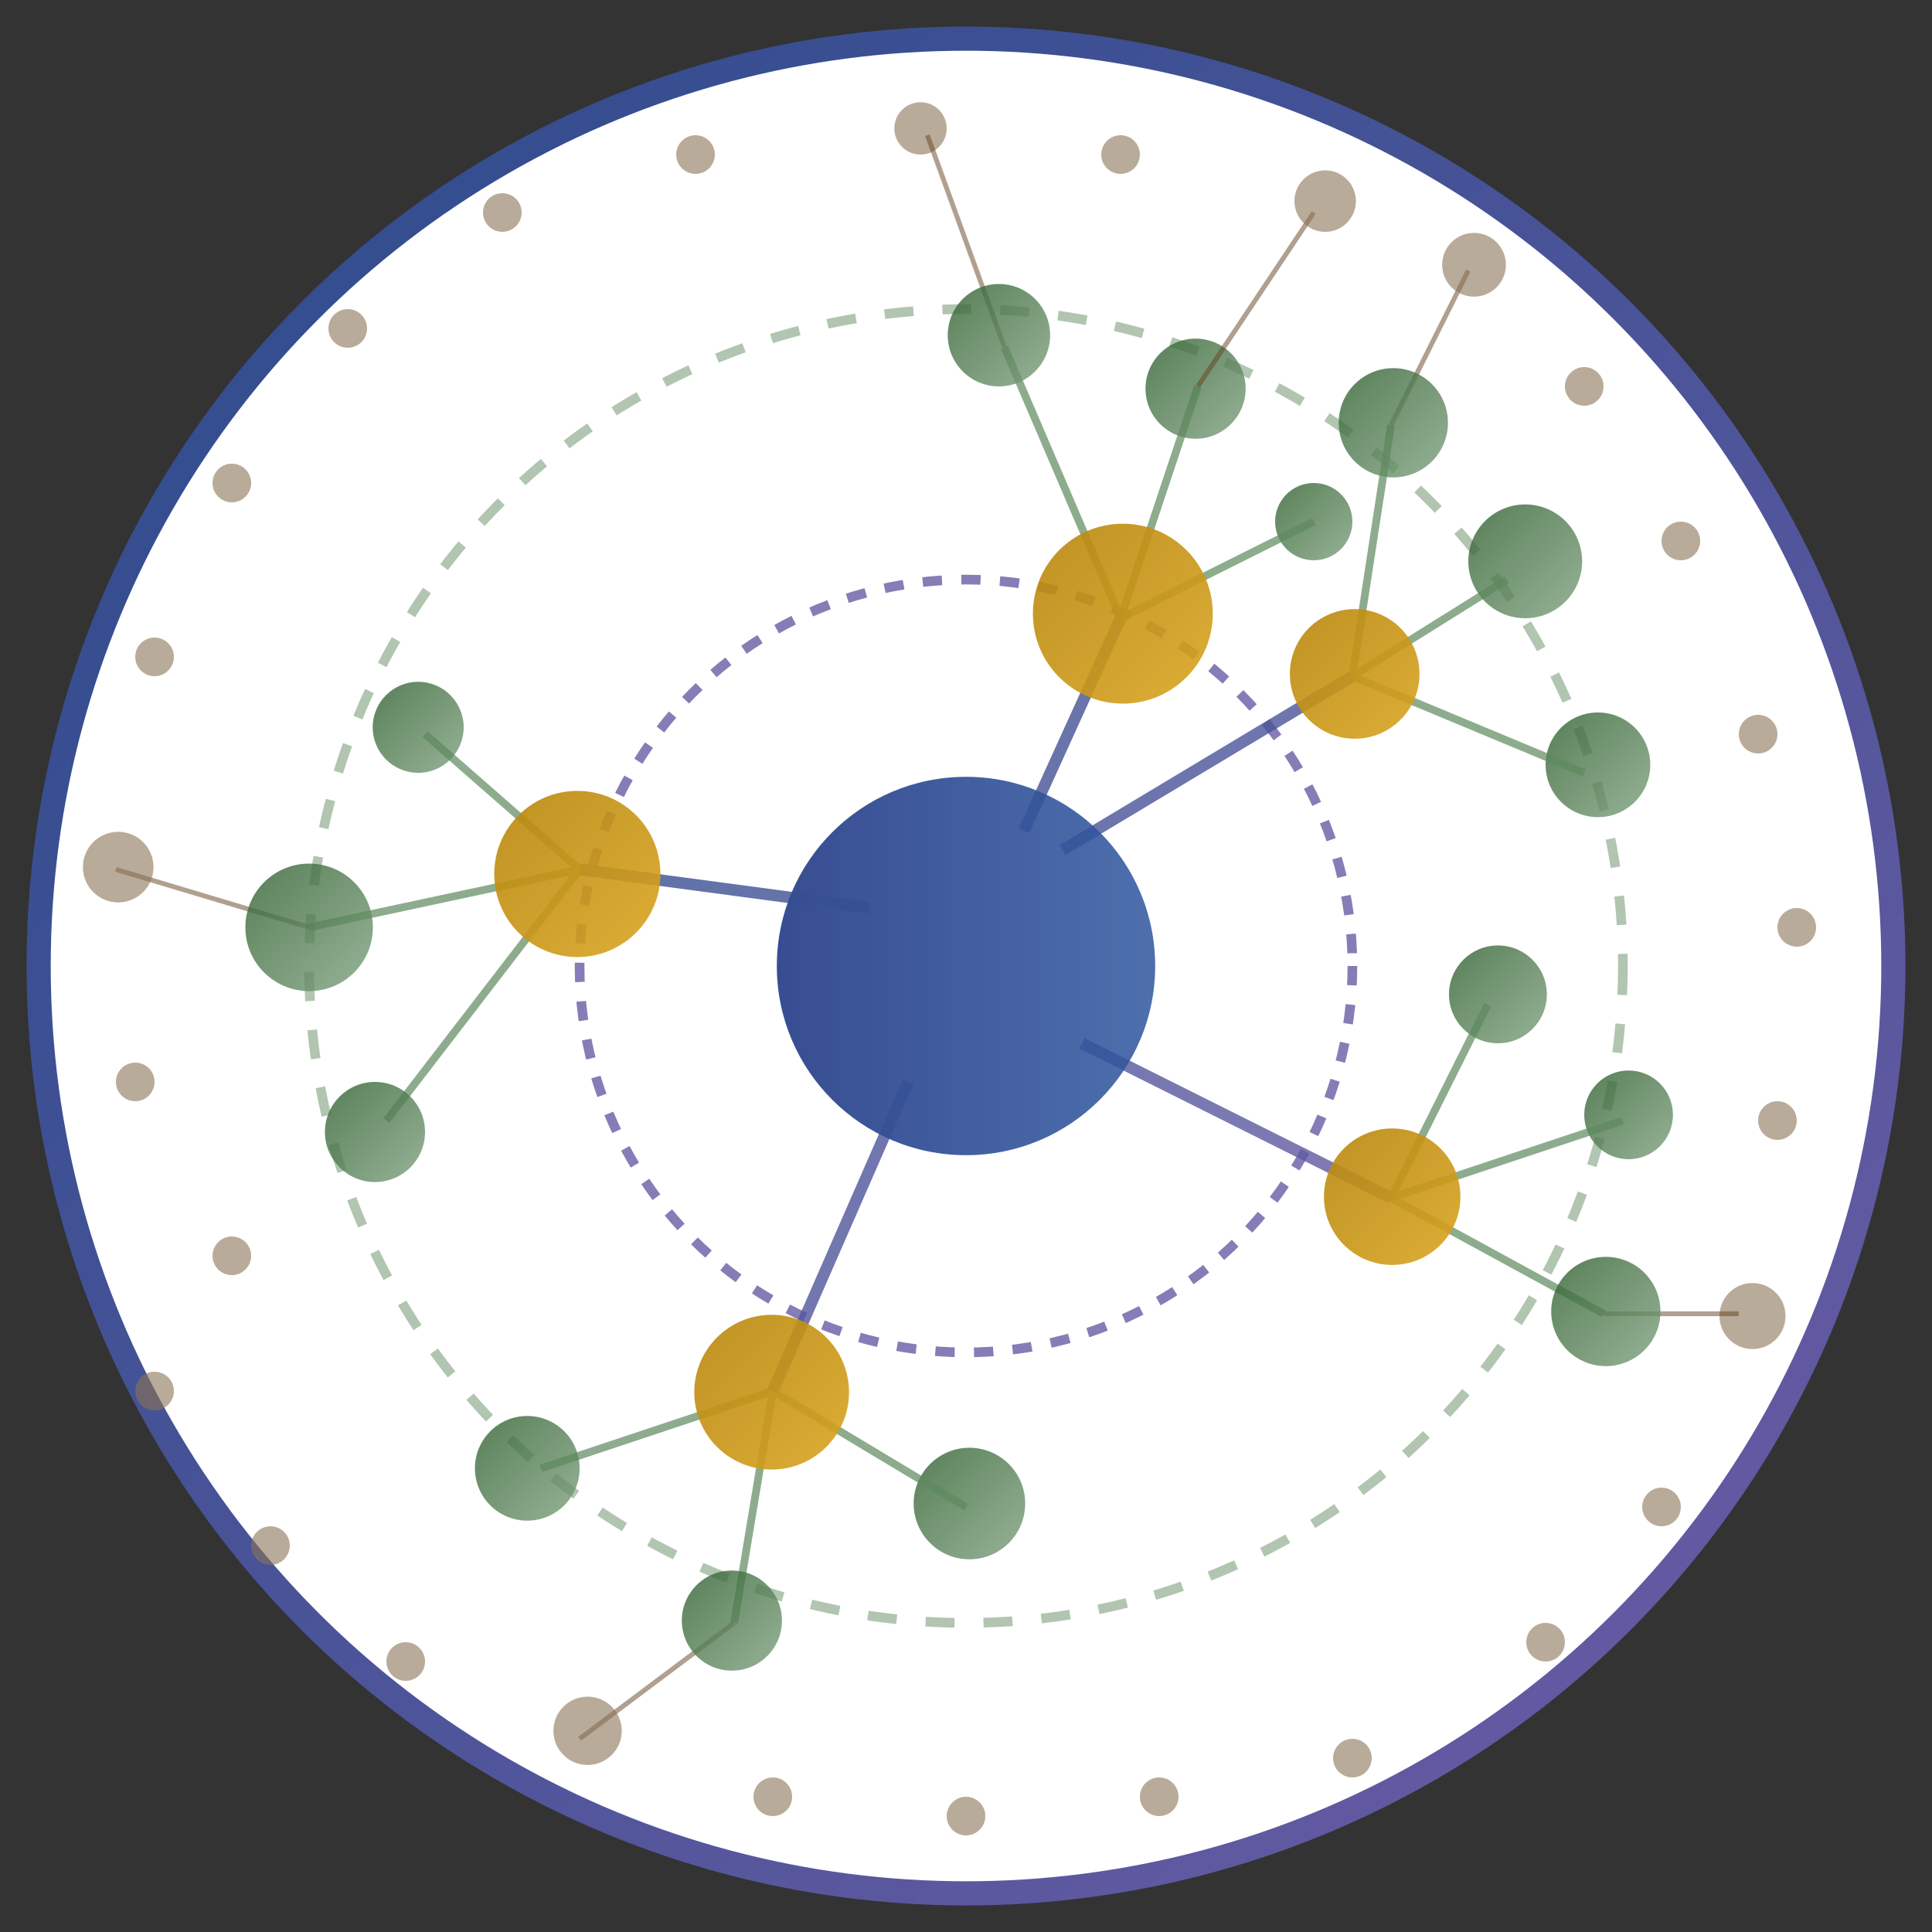 <svg xmlns="http://www.w3.org/2000/svg" xmlns:xlink="http://www.w3.org/1999/xlink" width="200" height="200"><rect width="100%" height="100%" fill="#333333" stroke="none"/><defs><linearGradient id="a"><stop offset="0" style="stop-color:#374d91;stop-opacity:1"/><stop offset="1" style="stop-color:#2f569e;stop-opacity:.854"/></linearGradient><linearGradient id="c" x1="0%" x2="100%" y1="0%" y2="100%"><stop offset="0%" stop-color="#2D5F2D"/><stop offset="100%" stop-color="#7D9F7D"/></linearGradient><linearGradient id="d" x1="0%" x2="100%" y1="0%" y2="100%"><stop offset="0%" stop-color="#2B4B8C"/><stop offset="100%" stop-color="#6B5CA5"/></linearGradient><linearGradient id="b" x1="0%" x2="100%" y1="0%" y2="100%"><stop offset="0%" stop-color="#B8860B"/><stop offset="100%" stop-color="#DAA520"/></linearGradient><linearGradient xlink:href="#a" id="e" x1="83.726" x2="116.274" y1="100" y2="100" gradientTransform="translate(-20.337 -20.337) scale(1.203)" gradientUnits="userSpaceOnUse"/><linearGradient xlink:href="#b" id="q" x1="138" x2="150" y1="118" y2="130" gradientTransform="matrix(1.177 0 0 1.177 -25.414 -22.104)" gradientUnits="userSpaceOnUse"/><linearGradient xlink:href="#b" id="m" x1="110" x2="122" y1="58" y2="70" gradientTransform="matrix(1.552 0 0 1.552 -63.751 -35.776)" gradientUnits="userSpaceOnUse"/><linearGradient xlink:href="#b" id="o" x1="54" x2="66" y1="84" y2="96" gradientTransform="translate(-26.241 -38.534) scale(1.433)" gradientUnits="userSpaceOnUse"/><linearGradient xlink:href="#c" id="w" x1="28" x2="36" y1="92" y2="100" gradientTransform="matrix(1.65 0 0 1.65 -20.804 -62.411)" gradientUnits="userSpaceOnUse"/><linearGradient xlink:href="#c" id="x" x1="162" x2="170" y1="132" y2="140" gradientTransform="translate(-68.44 -56.501) scale(1.414)" gradientUnits="userSpaceOnUse"/><linearGradient xlink:href="#c" id="k" x1="152" x2="160" y1="56" y2="64" gradientTransform="matrix(1.473 0 0 1.473 -71.868 -30.26)" gradientUnits="userSpaceOnUse"/><linearGradient xlink:href="#c" id="l" x1="160" x2="168" y1="76" y2="84" gradientTransform="matrix(1.355 0 0 1.355 -56.738 -29.196)" gradientUnits="userSpaceOnUse"/><linearGradient xlink:href="#c" id="v" x1="72" x2="80" y1="164" y2="172" gradientTransform="matrix(1.296 0 0 1.296 -22.695 -49.882)" gradientUnits="userSpaceOnUse"/><linearGradient xlink:href="#c" id="h" x1="96" x2="104" y1="152" y2="160" gradientTransform="translate(-43.972 -69.504) scale(1.443)" gradientUnits="userSpaceOnUse"/><linearGradient xlink:href="#b" id="p" x1="74" x2="86" y1="138" y2="150" gradientTransform="matrix(1.335 0 0 1.335 -26.911 -48.109)" gradientUnits="userSpaceOnUse"/><linearGradient xlink:href="#b" id="r" x1="134" x2="146" y1="64" y2="76" gradientTransform="matrix(1.118 0 0 1.118 -16.312 -8.51)" gradientUnits="userSpaceOnUse"/><linearGradient xlink:href="#c" id="f" x1="40" x2="48" y1="72" y2="80" gradientTransform="matrix(1.177 0 0 1.177 -8.51 -14.184)" gradientUnits="userSpaceOnUse"/><linearGradient xlink:href="#c" id="n" x1="36" x2="44" y1="112" y2="120" gradientTransform="matrix(1.296 0 0 1.296 -13.002 -33.097)" gradientUnits="userSpaceOnUse"/><linearGradient xlink:href="#c" id="g" x1="52" x2="60" y1="148" y2="156" gradientTransform="matrix(1.355 0 0 1.355 -21.277 -53.9)" gradientUnits="userSpaceOnUse"/><linearGradient xlink:href="#c" id="j" x1="164" x2="172" y1="112" y2="120" gradientTransform="matrix(1.148 0 0 1.148 -24.232 -17.73)" gradientUnits="userSpaceOnUse"/><linearGradient xlink:href="#c" id="i" x1="150" x2="158" y1="100" y2="108" gradientTransform="matrix(1.266 0 0 1.266 -39.894 -28.723)" gradientUnits="userSpaceOnUse"/><linearGradient xlink:href="#c" id="t" x1="100" x2="108" y1="32" y2="40" gradientTransform="matrix(1.325 0 0 1.325 -34.397 -13.002)" gradientUnits="userSpaceOnUse"/><linearGradient xlink:href="#c" id="s" x1="120" x2="128" y1="36" y2="44" gradientTransform="matrix(1.296 0 0 1.296 -36.88 -11.584)" gradientUnits="userSpaceOnUse"/><linearGradient xlink:href="#c" id="u" x1="140" x2="148" y1="40" y2="48" gradientTransform="translate(-59.338 -18.44) scale(1.414)" gradientUnits="userSpaceOnUse"/></defs><circle cx="100" cy="100" r="96" fill="#fff" stroke="url(#d)" stroke-width="2.5"/><path stroke="#654321" stroke-opacity=".5" stroke-width=".5" d="m76 168-16 12M144 44l8-16"/><circle cx="152.591" cy="27.409" r="3.3" fill="#8b7355" fill-opacity=".6" style="stroke-width:1.65"/><circle cx="100" cy="100" r="40" fill="none" stroke="#6B5CA5" stroke-dasharray="2 2" stroke-opacity=".8"/><path stroke="url(#d)" stroke-opacity=".8" stroke-width="1.2" d="m106 86 10-22M90 94l-30-4M94 112l-14 32M112 108l32 16M110 88l30-18"/><circle cx="100" cy="100" r="68" fill="none" stroke="#7D9F7D" stroke-dasharray="3 3" stroke-opacity=".6"/><circle cx="100" cy="100" r="19.584" fill="url(#b)" style="fill:url(#e);fill-opacity:1;stroke-width:2.448"/><circle cx="136" cy="54" r="4" fill="url(#c)" fill-opacity=".8"/><circle cx="43.291" cy="75.291" r="4.709" fill="url(#c)" fill-opacity=".8" style="fill:url(#f);stroke-width:1.177"/><circle cx="54.582" cy="152" r="5.418" fill="url(#c)" fill-opacity=".8" style="fill:url(#g);stroke-width:1.355"/><circle cx="100.355" cy="155.645" r="5.773" fill="url(#c)" fill-opacity=".8" style="fill:url(#h);stroke-width:1.443"/><circle cx="155.064" cy="102.936" r="5.064" fill="url(#c)" fill-opacity=".8" style="fill:url(#i);stroke-width:1.266"/><circle cx="168.591" cy="115.409" r="4.591" fill="url(#c)" fill-opacity=".8" style="fill:url(#j);stroke-width:1.148"/><circle cx="157.891" cy="58.109" r="5.891" fill="url(#c)" fill-opacity=".8" style="fill:url(#k);stroke-width:1.473"/><circle cx="165.418" cy="79.173" r="5.418" fill="url(#c)" fill-opacity=".8" style="fill:url(#l);stroke-width:1.355"/><path stroke="#5D8A5D" stroke-opacity=".7" stroke-width=".8" d="m116 64 8-24M116 64l-12-28M116 64l20-10"/><circle cx="116.236" cy="63.527" r="9.31" fill="url(#b)" fill-opacity=".9" style="fill:url(#m);stroke-width:1.552"/><path stroke="#5D8A5D" stroke-opacity=".7" stroke-width=".8" d="M60 90 44 76M60 90l-28 6M60 90l-20 26"/><circle cx="38.818" cy="117.182" r="5.182" fill="url(#c)" fill-opacity=".8" style="fill:url(#n);stroke-width:1.296"/><circle cx="59.764" cy="90.473" r="8.6" fill="url(#b)" fill-opacity=".9" style="fill:url(#o);stroke-width:1.433"/><path stroke="#5D8A5D" stroke-opacity=".7" stroke-width=".8" d="m80 144-24 8M80 144l-4 24M80 144l20 12"/><circle cx="79.882" cy="144.118" r="8.009" fill="url(#b)" fill-opacity=".9" style="fill:url(#p);stroke-width:1.335"/><path stroke="#5D8A5D" stroke-opacity=".7" stroke-width=".8" d="m144 124 22 12M144 124l10-20M144 124l24-8"/><circle cx="144.118" cy="123.882" r="7.064" fill="url(#b)" fill-opacity=".9" style="fill:url(#q);stroke-width:1.177"/><path stroke="#5D8A5D" stroke-opacity=".7" stroke-width=".8" d="m140 70 16-10M140 70l24 10M140 70l4-26"/><circle cx="140.236" cy="69.764" r="6.709" fill="url(#b)" fill-opacity=".9" style="fill:url(#r);stroke-width:1.118"/><circle cx="116" cy="16" r="2" fill="#8B7355" fill-opacity=".6"/><circle cx="95.291" cy="13.291" r="2.709" fill="#8b7355" fill-opacity=".6" style="stroke-width:1.355"/><circle cx="164" cy="40" r="2" fill="#8B7355" fill-opacity=".6"/><circle cx="174" cy="56" r="2" fill="#8B7355" fill-opacity=".6"/><circle cx="182" cy="76" r="2" fill="#8B7355" fill-opacity=".6"/><circle cx="186" cy="96" r="2" fill="#8B7355" fill-opacity=".6"/><circle cx="184" cy="116" r="2" fill="#8B7355" fill-opacity=".6"/><circle cx="181.418" cy="136.236" r="3.418" fill="#8b7355" fill-opacity=".6" style="stroke-width:1.709"/><circle cx="172" cy="156" r="2" fill="#8B7355" fill-opacity=".6"/><circle cx="160" cy="170" r="2" fill="#8B7355" fill-opacity=".6"/><circle cx="140" cy="182" r="2" fill="#8B7355" fill-opacity=".6"/><circle cx="120" cy="186" r="2" fill="#8B7355" fill-opacity=".6"/><circle cx="100" cy="188" r="2" fill="#8B7355" fill-opacity=".6"/><circle cx="80" cy="186" r="2" fill="#8B7355" fill-opacity=".6"/><circle cx="60.827" cy="179.173" r="3.537" fill="#8b7355" fill-opacity=".6" style="stroke-width:1.768"/><circle cx="42" cy="172" r="2" fill="#8B7355" fill-opacity=".6"/><circle cx="28" cy="160" r="2" fill="#8B7355" fill-opacity=".6"/><circle cx="16" cy="144" r="2" fill="#8B7355" fill-opacity=".6"/><circle cx="24" cy="130" r="2" fill="#8B7355" fill-opacity=".6"/><circle cx="14" cy="112" r="2" fill="#8B7355" fill-opacity=".6"/><circle cx="16" cy="68" r="2" fill="#8B7355" fill-opacity=".6"/><circle cx="24" cy="50" r="2" fill="#8B7355" fill-opacity=".6"/><circle cx="36" cy="34" r="2" fill="#8B7355" fill-opacity=".6"/><circle cx="52" cy="22" r="2" fill="#8B7355" fill-opacity=".6"/><circle cx="72" cy="16" r="2" fill="#8B7355" fill-opacity=".6"/><circle cx="123.764" cy="40.236" r="5.182" fill="url(#c)" fill-opacity=".8" style="fill:url(#s);stroke-width:1.296"/><path stroke="#654321" stroke-opacity=".5" stroke-width=".5" d="m124 40 12-18"/><circle cx="137.182" cy="20.818" r="3.182" fill="#8b7355" fill-opacity=".6" style="stroke-width:1.591"/><path stroke="#654321" stroke-opacity=".5" stroke-width=".5" d="m104 36-8-22"/><circle cx="103.409" cy="34.7" r="5.3" fill="url(#c)" fill-opacity=".8" style="fill:url(#t);stroke-width:1.325"/><circle cx="144.236" cy="43.764" r="5.655" fill="url(#c)" fill-opacity=".8" style="fill:url(#u);stroke-width:1.414"/><circle cx="75.764" cy="167.764" r="5.182" fill="url(#c)" fill-opacity=".8" style="fill:url(#v);stroke-width:1.296"/><path stroke="#654321" stroke-opacity=".5" stroke-width=".5" d="m32 96-20-6"/><circle cx="12.236" cy="89.764" r="3.655" fill="#8b7355" fill-opacity=".6" style="stroke-width:1.827"/><circle cx="32" cy="96" r="6.6" fill="url(#c)" fill-opacity=".8" style="fill:url(#w);stroke-width:1.65"/><path stroke="#654321" stroke-opacity=".5" stroke-width=".5" d="M166 136h14"/><circle cx="166.236" cy="135.764" r="5.655" fill="url(#c)" fill-opacity=".8" style="fill:url(#x);stroke-width:1.414"/></svg>
